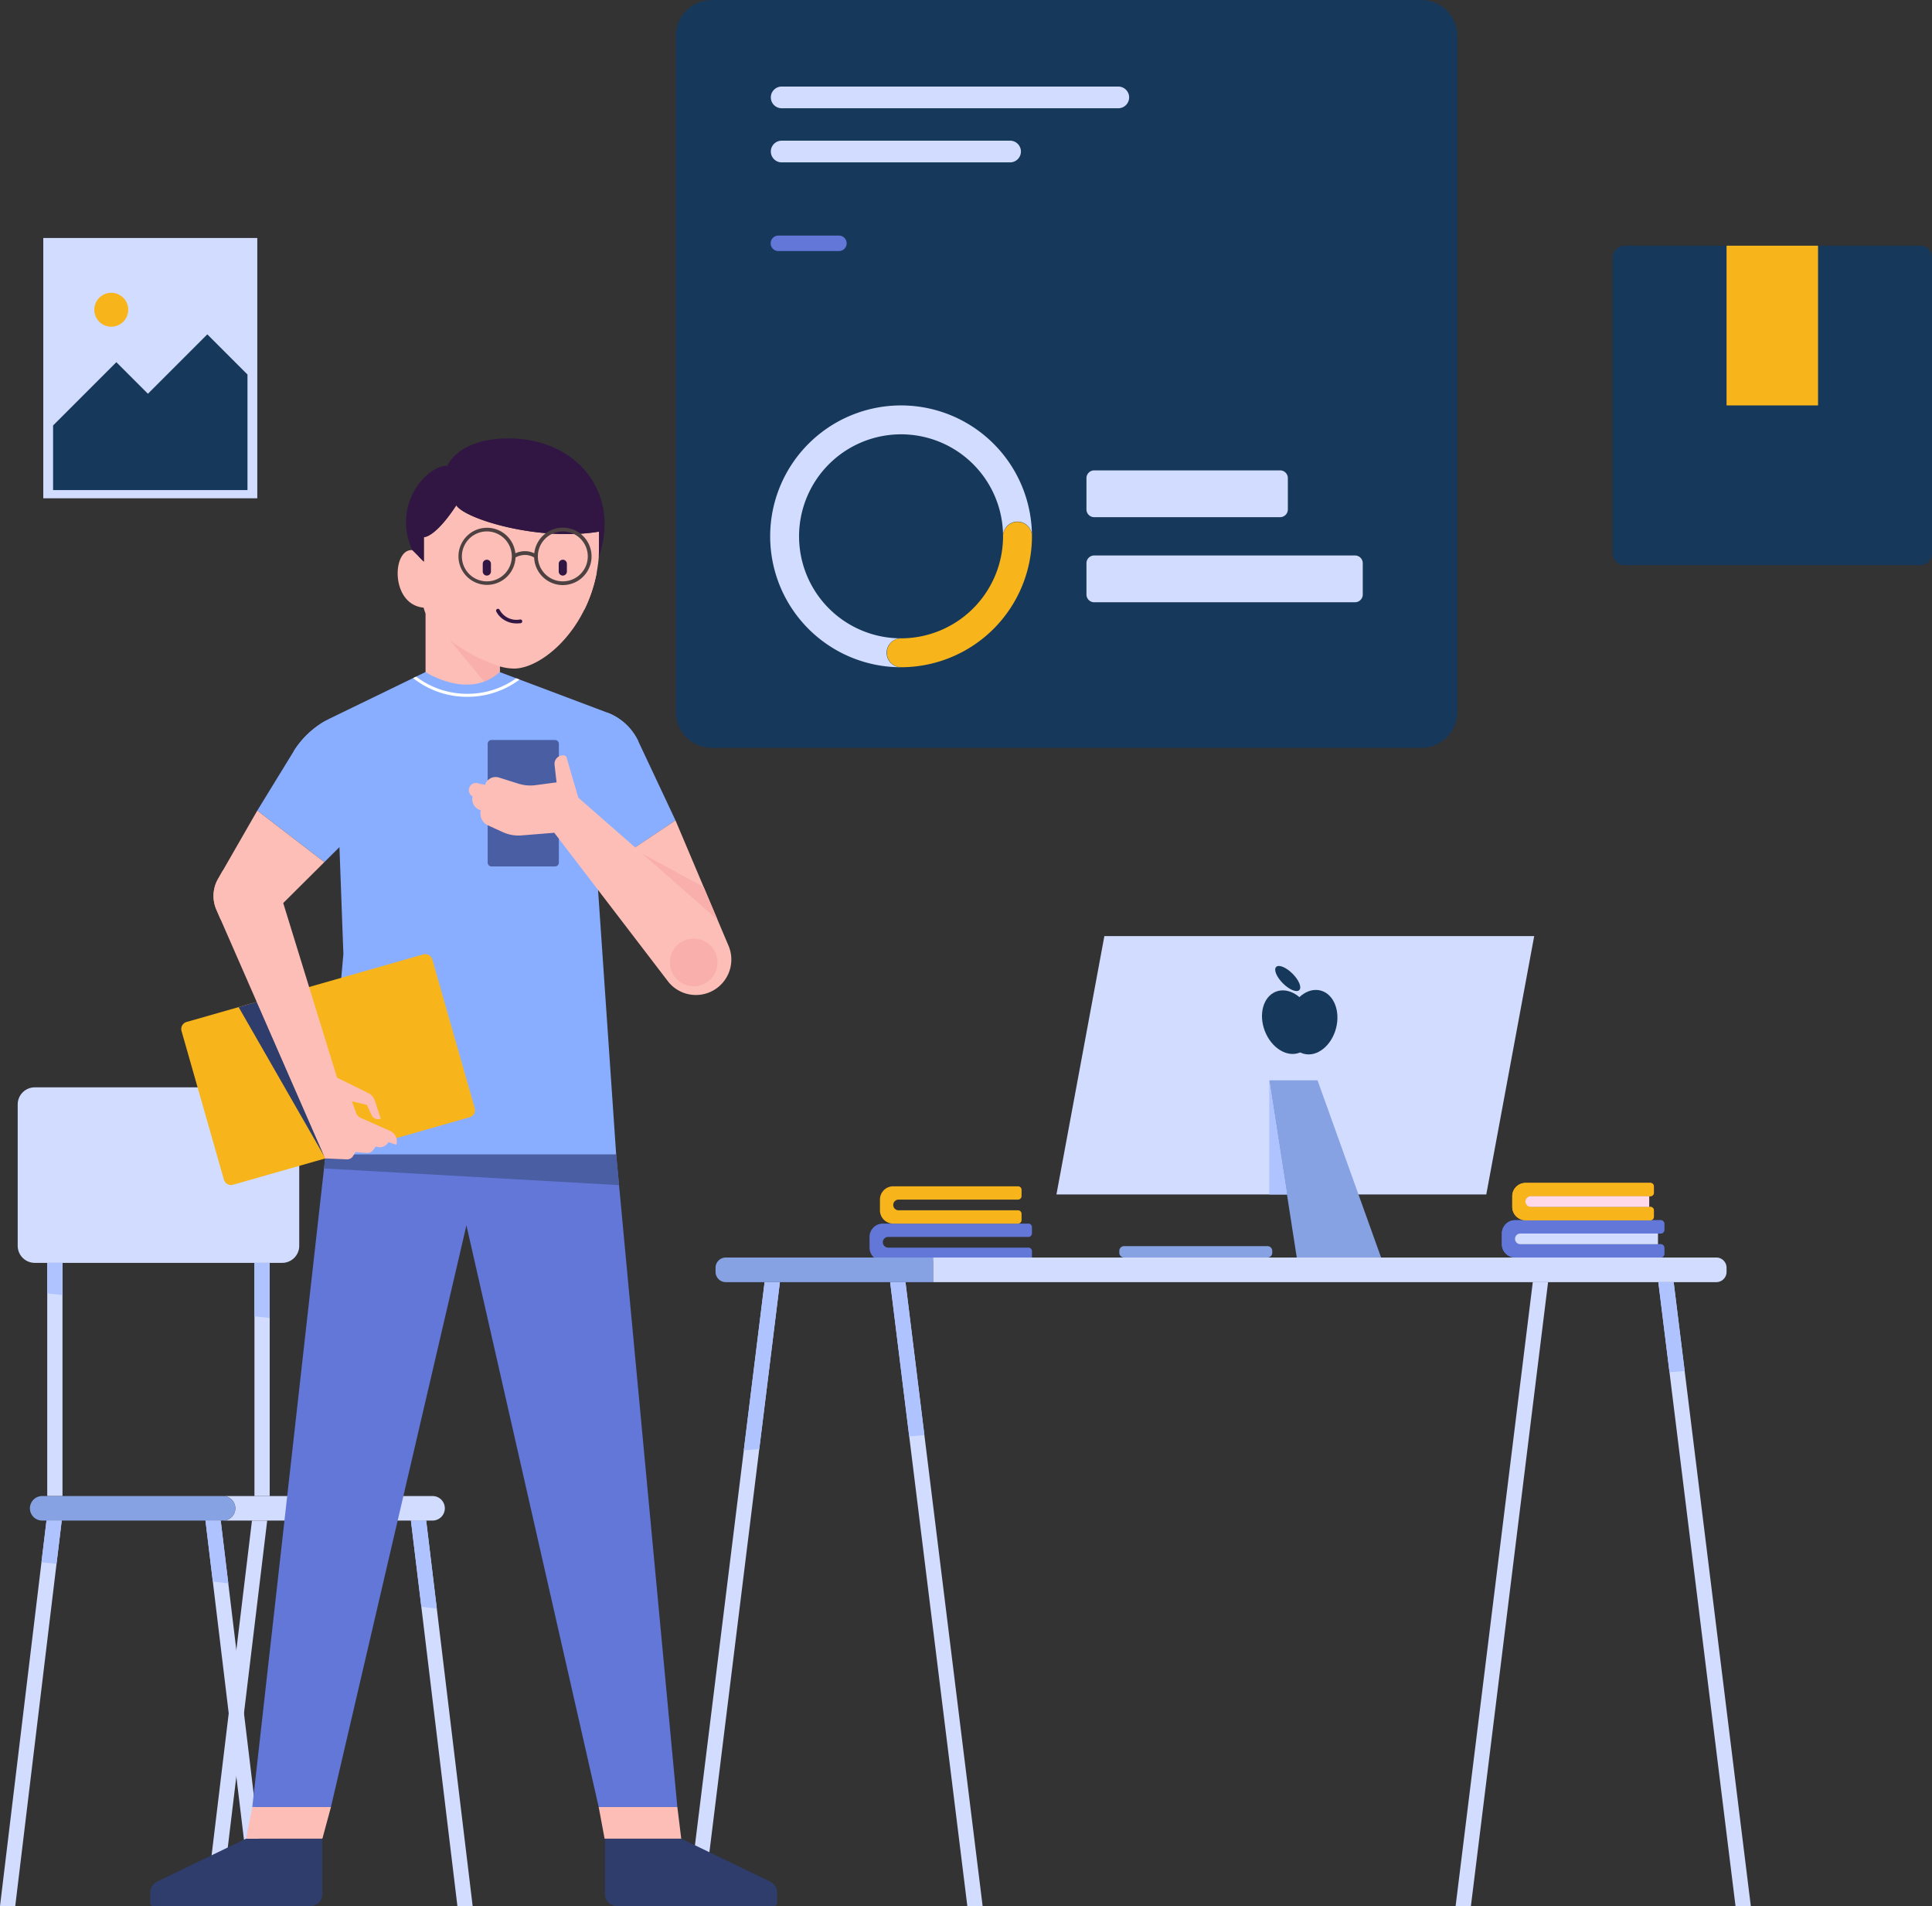 <svg xmlns="http://www.w3.org/2000/svg" width="425.647" height="419.876" viewBox="0 0 425.647 419.876">
  <rect x="0" y="0" width="425.647" height="419.876" fill="#333333" stroke="none"/>
  <g id="Group_2" data-name="Group 2" transform="translate(-1239.224 -3193.983)">
    <g id="Group_48" data-name="Group 48" transform="translate(1239.224 3193.983)">
      <path id="Fill_907" data-name="Fill 907" d="M13.6,0,3.359,84.923H0L10.243,0Z" transform="translate(45.268 334.953)" fill="#d2dcff"/>
      <path id="Fill_908" data-name="Fill 908" d="M13.6,0,12.451,9.551,3.36,84.924H0L9.137,9.178,10.243,0Z" transform="translate(0 334.952)" fill="#d2dcff"/>
      <path id="Fill_909" data-name="Fill 909" d="M13.6,84.924h-3.36L8.827,73.179,7.147,59.253,1.622,13.445,0,0H3.36L5.028,13.83l3.8,31.494L10.506,59.25Z" transform="translate(45.268 334.952)" fill="#d2dcff"/>
      <path id="Fill_910" data-name="Fill 910" d="M13.6,84.924h-3.36L2.293,19.009h0L0,0H3.36L5.7,19.375Z" transform="translate(90.534 334.952)" fill="#d2dcff"/>
      <path id="Fill_911" data-name="Fill 911" d="M0,51.37H3.36V0H0Z" transform="translate(10.407 278.182)" fill="#d2dcff"/>
      <path id="Fill_912" data-name="Fill 912" d="M0,51.37H3.359V0H0Z" transform="translate(56.059 278.182)" fill="#d2dcff"/>
      <path id="Fill_913" data-name="Fill 913" d="M46.159,0H0A2.7,2.7,0,0,1,2.7,2.7,2.7,2.7,0,0,1,0,5.4H46.159a2.7,2.7,0,1,0,0-5.4" transform="translate(49.145 329.552)" fill="#d2dcff"/>
      <path id="Fill_914" data-name="Fill 914" d="M45.254,2.7h0a2.7,2.7,0,0,0-2.7-2.7H2.7a2.7,2.7,0,1,0,0,5.4H42.555a2.7,2.7,0,0,0,2.7-2.7" transform="translate(6.591 329.553)" fill="#86a2e2"/>
      <path id="Fill_915" data-name="Fill 915" d="M58.264,0H3.763A3.763,3.763,0,0,0,0,3.763V34.9a3.762,3.762,0,0,0,3.763,3.762h54.5A3.762,3.762,0,0,0,62.027,34.9V3.763A3.763,3.763,0,0,0,58.264,0" transform="translate(3.9 239.524)" fill="#d2dcff"/>
      <path id="Fill_916" data-name="Fill 916" d="M4.466,0,3.314,9.551,0,9.178,1.106,0Z" transform="translate(9.137 334.952)" fill="#aec3ff"/>
      <path id="Fill_917" data-name="Fill 917" d="M3.36,0,5.028,13.83l-3.406-.385L0,0Z" transform="translate(45.267 334.952)" fill="#aec3ff"/>
      <path id="Fill_918" data-name="Fill 918" d="M5.7,19.375l-3.4-.366h0L0,0H3.36Z" transform="translate(90.534 334.952)" fill="#aec3ff"/>
      <path id="Fill_919" data-name="Fill 919" d="M0,0H3.36V7.1L0,6.724Z" transform="translate(10.407 278.182)" fill="#aec3ff"/>
      <path id="Fill_920" data-name="Fill 920" d="M3.359,0V12.149L0,11.777V0Z" transform="translate(56.06 278.182)" fill="#aec3ff"/>
      <path id="Fill_921" data-name="Fill 921" d="M0,57.34H47.148V0H0Z" transform="translate(9.536 52.425)" fill="#d2dcff"/>
      <path id="Fill_922" data-name="Fill 922" d="M0,53.717H42.828V0H0Z" transform="translate(11.696 54.237)" fill="#d2dcff"/>
      <path id="Fill_923" data-name="Fill 923" d="M0,20.066,13.937,6.129l6.956,6.957L33.979,0l8.849,8.849V34.3H0Z" transform="translate(11.696 73.653)" fill="#16385a"/>
      <path id="Fill_924" data-name="Fill 924" d="M7.472,3.736A3.736,3.736,0,1,1,3.736,0,3.735,3.735,0,0,1,7.472,3.736" transform="translate(20.776 64.497)" fill="#f8b51b"/>
      <path id="Fill_925" data-name="Fill 925" d="M164.263,164.737H7.963A7.963,7.963,0,0,1,0,156.774V7.963A7.963,7.963,0,0,1,7.963,0h156.3a7.963,7.963,0,0,1,7.963,7.963V156.774a7.963,7.963,0,0,1-7.963,7.963" transform="translate(148.864)" fill="#16385a"/>
      <path id="Fill_926" data-name="Fill 926" d="M76.551,4.779H2.39A2.389,2.389,0,1,1,2.39,0H76.551a2.389,2.389,0,1,1,0,4.779" transform="translate(169.825 19.066)" fill="#d2dcff"/>
      <path id="Fill_927" data-name="Fill 927" d="M52.71,4.78H2.39A2.39,2.39,0,0,1,2.39,0H52.71a2.39,2.39,0,0,1,0,4.78" transform="translate(169.825 30.989)" fill="#d2dcff"/>
      <path id="Fill_928" data-name="Fill 928" d="M14.96,3.413H1.707A1.707,1.707,0,1,1,1.707,0H14.96a1.707,1.707,0,1,1,0,3.413" transform="translate(169.825 51.892)" fill="#6277d7"/>
      <path id="Fill_929" data-name="Fill 929" d="M42.663,10.311H1.707A1.707,1.707,0,0,1,0,8.6v-6.9A1.707,1.707,0,0,1,1.707,0H42.663A1.708,1.708,0,0,1,44.37,1.707V8.6a1.707,1.707,0,0,1-1.707,1.707" transform="translate(239.362 103.616)" fill="#d2dcff"/>
      <path id="Fill_930" data-name="Fill 930" d="M59.167,10.311H1.707A1.706,1.706,0,0,1,0,8.6v-6.9A1.707,1.707,0,0,1,1.707,0h57.46a1.708,1.708,0,0,1,1.707,1.707V8.6a1.707,1.707,0,0,1-1.707,1.706" transform="translate(239.362 122.359)" fill="#d2dcff"/>
      <path id="Fill_931" data-name="Fill 931" d="M25.654,54.491a3.183,3.183,0,0,1,3.184-3.184,22.47,22.47,0,1,1,22.47-22.47,3.184,3.184,0,1,1,6.367,0A28.837,28.837,0,1,0,28.838,57.675a3.184,3.184,0,0,1-3.184-3.184" transform="translate(169.678 89.307)" fill="#d2dcff"/>
      <path id="Fill_932" data-name="Fill 932" d="M28.837,0a3.185,3.185,0,0,0-3.184,3.184,22.5,22.5,0,0,1-22.47,22.47,3.184,3.184,0,0,0,0,6.367A28.87,28.87,0,0,0,32.021,3.184,3.184,3.184,0,0,0,28.837,0" transform="translate(195.333 114.96)" fill="#f8b51b"/>
      <path id="Fill_933" data-name="Fill 933" d="M67.78,0H2.587A2.587,2.587,0,0,0,0,2.587V67.78a2.587,2.587,0,0,0,2.587,2.587H67.78a2.587,2.587,0,0,0,2.587-2.587V2.587A2.587,2.587,0,0,0,67.78,0" transform="translate(355.28 54.123)" fill="#16385a"/>
      <path id="Fill_934" data-name="Fill 934" d="M0,35.184H20.156V0H0Z" transform="translate(380.385 54.123)" fill="#f8b51b"/>
      <path id="Fill_935" data-name="Fill 935" d="M35.782,2.156V.774A.774.774,0,0,0,35.008,0H2.93A2.93,2.93,0,0,0,0,2.93V5.288a2.93,2.93,0,0,0,2.93,2.93H35.008a.774.774,0,0,0,.774-.774V6.061a.774.774,0,0,0-.774-.773H4.109a1.179,1.179,0,1,1,0-2.358h30.9a.774.774,0,0,0,.774-.774" transform="translate(330.88 268.791)" fill="#6277d7"/>
      <path id="Fill_935-2" data-name="Fill 935" d="M35.782,2.156V.774A.774.774,0,0,0,35.008,0H2.93A2.93,2.93,0,0,0,0,2.93V5.288a2.93,2.93,0,0,0,2.93,2.93H35.008a.774.774,0,0,0,.774-.774V6.061a.774.774,0,0,0-.774-.773H4.109a1.179,1.179,0,1,1,0-2.358h30.9a.774.774,0,0,0,.774-.774" transform="translate(330.88 268.791)" fill="#6277d7"/>
      <path id="Fill_935-3" data-name="Fill 935" d="M35.782,2.156V.774A.774.774,0,0,0,35.008,0H2.93A2.93,2.93,0,0,0,0,2.93V5.288a2.93,2.93,0,0,0,2.93,2.93H35.008a.774.774,0,0,0,.774-.774V6.061a.774.774,0,0,0-.774-.773H4.109a1.179,1.179,0,1,1,0-2.358h30.9a.774.774,0,0,0,.774-.774" transform="translate(191.572 269.539)" fill="#6277d7"/>
      <path id="Fill_936" data-name="Fill 936" d="M31.466,0V2.357H1.179A1.179,1.179,0,1,1,1.179,0Z" transform="translate(333.81 271.721)" fill="#d2dcff"/>
      <path id="Fill_937" data-name="Fill 937" d="M31.2,2.156V.773A.773.773,0,0,0,30.424,0H2.93A2.929,2.929,0,0,0,0,2.929V5.287A2.93,2.93,0,0,0,2.93,8.218H30.424a.775.775,0,0,0,.774-.775V6.061a.775.775,0,0,0-.774-.774H4.109a1.179,1.179,0,1,1,0-2.358H30.424a.774.774,0,0,0,.774-.773" transform="translate(333.172 260.573)" fill="#f8b51b"/>
      <path id="Fill_937-2" data-name="Fill 937" d="M31.2,2.156V.773A.773.773,0,0,0,30.424,0H2.93A2.929,2.929,0,0,0,0,2.929V5.287A2.93,2.93,0,0,0,2.93,8.218H30.424a.775.775,0,0,0,.774-.775V6.061a.775.775,0,0,0-.774-.774H4.109a1.179,1.179,0,1,1,0-2.358H30.424a.774.774,0,0,0,.774-.773" transform="translate(333.172 260.573)" fill="#f8b51b"/>
      <path id="Fill_937-3" data-name="Fill 937" d="M31.2,2.156V.773A.773.773,0,0,0,30.424,0H2.93A2.929,2.929,0,0,0,0,2.929V5.287A2.93,2.93,0,0,0,2.93,8.218H30.424a.775.775,0,0,0,.774-.775V6.061a.775.775,0,0,0-.774-.774H4.109a1.179,1.179,0,1,1,0-2.358H30.424a.774.774,0,0,0,.774-.773" transform="translate(193.864 261.321)" fill="#f8b51b"/>
      <path id="Fill_938" data-name="Fill 938" d="M27.248,0V2.357H1.179A1.179,1.179,0,1,1,1.179,0Z" transform="translate(336.103 263.503)" fill="#ffd9e8"/>
      <path id="Fill_939" data-name="Fill 939" d="M20.371,0l-17,137.422H0L17,0Z" transform="translate(320.694 282.432)" fill="#d2dcff"/>
      <path id="Fill_940" data-name="Fill 940" d="M20.371,137.422H17L2.456,19.856,0,0H3.375L5.8,19.573Z" transform="translate(365.356 282.432)" fill="#d2dcff"/>
      <path id="Fill_941" data-name="Fill 941" d="M20.372,0,15.825,36.767,3.375,137.422H0L12.414,37.055,17,0Z" transform="translate(151.453 282.432)" fill="#d2dcff"/>
      <path id="Fill_942" data-name="Fill 942" d="M20.372,137.422H17L4.2,33.981,0,0H3.375L7.543,33.7Z" transform="translate(196.114 282.432)" fill="#d2dcff"/>
      <path id="Fill_943" data-name="Fill 943" d="M4.583,0H7.958L3.411,36.767,0,37.055Z" transform="translate(163.867 282.432)" fill="#aec3ff"/>
      <path id="Fill_944" data-name="Fill 944" d="M3.375,0,7.543,33.7,4.2,33.98,0,0Z" transform="translate(196.114 282.432)" fill="#aec3ff"/>
      <path id="Fill_945" data-name="Fill 945" d="M5.8,19.573l-3.34.282L0,0H3.375Z" transform="translate(365.355 282.433)" fill="#aec3ff"/>
      <path id="Fill_946" data-name="Fill 946" d="M172.565,5.423H0V0H172.565a2.256,2.256,0,0,1,2.256,2.256v.91a2.257,2.257,0,0,1-2.256,2.257" transform="translate(205.564 277.009)" fill="#d2dcff"/>
      <path id="Fill_947" data-name="Fill 947" d="M47.915,5.423H2.256A2.257,2.257,0,0,1,0,3.166v-.91A2.256,2.256,0,0,1,2.256,0H47.915Z" transform="translate(157.648 277.009)" fill="#86a2e2"/>
      <path id="Fill_950" data-name="Fill 950" d="M94.7,56.915H0L10.558,0h94.7Z" transform="translate(232.75 206.201)" fill="#d2dcff"/>
      <path id="Fill_951" data-name="Fill 951" d="M0,0H10.637l14,39.032H6.059Z" transform="translate(279.636 237.977)" fill="#86a2e2"/>
      <path id="Fill_952" data-name="Fill 952" d="M32.652,0H1.042A1.042,1.042,0,0,0,0,1.042v.421A1.042,1.042,0,0,0,1.042,2.506h31.61a1.043,1.043,0,0,0,1.042-1.043V1.042A1.043,1.043,0,0,0,32.652,0" transform="translate(246.601 274.504)" fill="#86a2e2"/>
      <path id="Fill_953" data-name="Fill 953" d="M0,0V25.139H3.9Z" transform="translate(279.636 237.977)" fill="#aec3ff"/>
      <path id="Fill_954" data-name="Fill 954" d="M44.36,5.793C31.27,7.975,14.96,3.1,12.915,0,8.175,7.223,5.768,7,5.768,7v5.417L4.7,11.343C4.368,10.6,3.844,9.855,3.06,9.855c-4.31,0-4.612,11.988,2.643,12.681.143.47.29.909.441,1.307V43.03H22.506V35.483a11.92,11.92,0,0,0,3.122.476c6.451,0,17.443-9.485,18.69-24.617.075-2.856.042-5.549.042-5.549" transform="translate(87.611 111.317)" fill="#fcbeb7"/>
      <path id="Fill_955" data-name="Fill 955" d="M22.657,0C11.373,0,9.116,6.019,9.116,6.019c-4.814,0-12.187,8.8-7.749,18.581l.023.022,2.536,2.535V21.74s2.407.227,7.146-7c2.045,3.1,18.356,7.975,31.445,5.793,0,0,.034,2.693-.041,5.549a.028.028,0,0,1,0,.009C47.365,11.952,37.552,0,22.657,0" transform="translate(89.454 96.573)" fill="#311643"/>
      <path id="Fill_956" data-name="Fill 956" d="M.9,3.491a.9.9,0,0,1-.9-.9V.9A.9.9,0,0,1,1.806.9V2.589a.9.9,0,0,1-.9.9" transform="translate(106.356 123.299)" fill="#311643"/>
      <path id="Fill_957" data-name="Fill 957" d="M.9,3.491a.9.9,0,0,1-.9-.9V.9A.9.9,0,0,1,1.8.9V2.589a.9.9,0,0,1-.9.9" transform="translate(123.095 123.299)" fill="#311643"/>
      <path id="Fill_958" data-name="Fill 958" d="M4.61,3.228A5.159,5.159,0,0,1,1.237,2.071,4.618,4.618,0,0,1,.036.583.414.414,0,0,1,.79.242,4.218,4.218,0,0,0,5.306,2.36a.414.414,0,1,1,.1.822,7.1,7.1,0,0,1-.791.046" transform="translate(109.286 134.099)" fill="#311643"/>
      <path id="Fill_959" data-name="Fill 959" d="M8.927,4.464A4.464,4.464,0,1,1,4.464,0,4.463,4.463,0,0,1,8.927,4.464" transform="translate(96.802 125.347)" fill="#fcbeb7"/>
      <path id="Fill_960" data-name="Fill 960" d="M6.951.758A31.785,31.785,0,0,1,4.239,8.921,4.463,4.463,0,1,1,6.951.758" transform="translate(124.515 125.347)" fill="#fcbeb7"/>
      <path id="Fill_961" data-name="Fill 961" d="M23.064,12.651a6.331,6.331,0,0,1-6.319-6.088,4.092,4.092,0,0,0-2.031-.55,4.328,4.328,0,0,0-2.069.546,6.288,6.288,0,1,1-.031-.914,5.088,5.088,0,0,1,2.1-.468,4.815,4.815,0,0,1,2.064.471,6.325,6.325,0,1,1,6.289,7Zm0-11.823a5.5,5.5,0,1,0,5.5,5.5A5.5,5.5,0,0,0,23.064.828ZM6.326.828a5.5,5.5,0,1,0,5.5,5.5A5.5,5.5,0,0,0,6.326.828Z" transform="translate(100.934 116.235)" fill="#4d4141"/>
      <path id="Fill_962" data-name="Fill 962" d="M11.078,13.43V5.883A36.4,36.4,0,0,1,0,0Z" transform="translate(99.04 140.917)" fill="#f9afab"/>
      <path id="Fill_963" data-name="Fill 963" d="M93.645,143.751H76.316L47.179,15.619,17.329,143.751H0L16.146,0h64.02Z" transform="translate(55.583 254.304)" fill="#6277d7"/>
      <path id="Fill_964" data-name="Fill 964" d="M0,0V12.247a2.585,2.585,0,0,0,2.585,2.585H37.319a.6.6,0,0,0,.6-.6V11.875A2.686,2.686,0,0,0,36.4,9.456L16.814,0Z" transform="translate(133.276 405.022)" fill="#2f3d6c"/>
      <path id="Fill_965" data-name="Fill 965" d="M37.918,0V12.247a2.585,2.585,0,0,1-2.585,2.585H.6a.6.6,0,0,1-.6-.6V11.875A2.686,2.686,0,0,1,1.519,9.456L21.1,0Z" transform="translate(33.11 405.022)" fill="#2f3d6c"/>
      <path id="Fill_966" data-name="Fill 966" d="M0,0,1.3,6.967H18.19L17.329,0Z" transform="translate(131.9 398.055)" fill="#fcbeb7"/>
      <path id="Fill_967" data-name="Fill 967" d="M1.371,0,0,6.967H16.815L18.7,0Z" transform="translate(54.213 398.055)" fill="#fcbeb7"/>
      <path id="Fill_968" data-name="Fill 968" d="M0,3.084,65,6.756,64.366,0H.346" transform="translate(71.384 254.304)" fill="#4a5ea3"/>
      <path id="Fill_969" data-name="Fill 969" d="M0,0,14.773,11.357" transform="translate(56.687 178.553)" fill="#fcbeb7"/>
      <path id="Fill_970" data-name="Fill 970" d="M74.822,44.313l4.241,61.953H15.043L18.966,62.12,18.1,38.561l-3.323,3.312L0,30.515,7.937,17.58a19.681,19.681,0,0,1,8.178-7.41L34.324,1.333l.666-.324L37.069,0s9.5,6.236,16.333,0l3.649,1.375.742.28,19.3,7.274a12.415,12.415,0,0,1,6.856,6.335l8.185,17.411Z" transform="translate(56.687 148.038)" fill="#89aeff"/>
      <path id="Fill_971" data-name="Fill 971" d="M22.727.366A18.529,18.529,0,0,1,11.946,3.788,18.534,18.534,0,0,1,.666,0L0,.323A19.2,19.2,0,0,0,11.946,4.45,19.188,19.188,0,0,0,23.469.645Z" transform="translate(91.011 149.048)" fill="#fff"/>
      <path id="Fill_972" data-name="Fill 972" d="M7.319,1.575a5.5,5.5,0,0,1-5.5,5.5A5.486,5.486,0,0,1,0,6.77,19.663,19.663,0,0,1,7.09,0a5.5,5.5,0,0,1,.229,1.575" transform="translate(64.689 158.744)" fill="#89aeff"/>
      <path id="Fill_973" data-name="Fill 973" d="M16.589,8.3A8.295,8.295,0,1,1,8.3,0a8.294,8.294,0,0,1,8.294,8.3" transform="translate(67.039 303.185)" fill="#6277d7"/>
      <path id="Fill_974" data-name="Fill 974" d="M16.589,8.3A8.295,8.295,0,1,1,8.294,0a8.3,8.3,0,0,1,8.3,8.3" transform="translate(122.377 303.185)" fill="#6277d7"/>
      <path id="Fill_975" data-name="Fill 975" d="M63.543,35.921,11.4,50.8a1.616,1.616,0,0,1-2-1.109L.063,16.938a1.613,1.613,0,0,1,1.109-2L53.31.063a1.616,1.616,0,0,1,2,1.11l9.346,32.751a1.617,1.617,0,0,1-1.11,2" transform="translate(39.933 210.182)" fill="#f8b51b"/>
      <path id="Fill_976" data-name="Fill 976" d="M14.839,27.854h-14A.843.843,0,0,1,0,27.011V.842A.843.843,0,0,1,.843,0h14a.843.843,0,0,1,.843.842V27.011a.843.843,0,0,1-.843.843" transform="translate(107.44 163.008)" fill="#4a5ea3"/>
      <path id="Fill_977" data-name="Fill 977" d="M57.192,41.912,45.523,14.329l-8.9,5.953L24.109,9.32,21.552.555a.623.623,0,0,0-.535-.538,1.9,1.9,0,0,0-2.138,2.1l.439,3.84-4.642.615a8.644,8.644,0,0,1-3.73-.322L6.628,4.891A2.432,2.432,0,0,0,3.567,6.522L1.9,6.137A1.54,1.54,0,0,0,.061,7.25l-.012.045A1.543,1.543,0,0,0,.828,9.049,2.513,2.513,0,0,0,2.6,12.1l.038.009A2.842,2.842,0,0,0,4.2,15.422l3.268,1.493a8.365,8.365,0,0,0,3.925.743l7.424-.6L44.029,50l.005.006h0a7.809,7.809,0,0,0,13.158-8.1" transform="translate(103.298 166.385)" fill="#fcbeb7"/>
      <path id="Fill_978" data-name="Fill 978" d="M5.322,7.062A5.326,5.326,0,0,1,.291,0a12.416,12.416,0,0,1,6.76,6.3A4.15,4.15,0,0,1,5.322,7.062Z" transform="translate(133.585 157.004)" fill="#89aeff"/>
      <path id="Fill_979" data-name="Fill 979" d="M0,0,13.508,7.3l3.054,7.219Z" transform="translate(141.508 188.062)" fill="#f9afab"/>
      <path id="Fill_980" data-name="Fill 980" d="M19.123,34.478,0,1.155,4.046,0Z" transform="translate(52.574 220.695)" fill="#2f3d6c"/>
      <path id="Fill_981" data-name="Fill 981" d="M10.495,5.247A5.247,5.247,0,1,1,5.247,0a5.248,5.248,0,0,1,5.248,5.247" transform="translate(147.575 206.756)" fill="#f9afab"/>
      <path id="Fill_982" data-name="Fill 982" d="M6.053,5.336a5.568,5.568,0,0,1-4.5,5.465L.616,8.621a7.568,7.568,0,0,1,.391-6.762L2.075,0A5.569,5.569,0,0,1,6.053,5.336" transform="translate(47.042 191.727)" fill="#f9afab"/>
      <path id="Fill_983" data-name="Fill 983" d="M38.917,70.584l-6.511-2.906a1.816,1.816,0,0,1-.969-1.04l-.944-2.6,3.29.807L34.832,67.1a1.548,1.548,0,0,0,2.014.767l-1.37-4.136a2.823,2.823,0,0,0-1.385-1.508l-6.875-3.381L15.356,20.372l9.061-9.015L9.644,0,1.006,15.033A7.571,7.571,0,0,0,.615,21.8L24.589,76.619l4.758.22a1.559,1.559,0,0,0,1.407-.755l.518-.864,2.5.205a1.558,1.558,0,0,0,1.377-.624l.589-.8.351.093a2.144,2.144,0,0,0,2.436-1.059l1.738.579a2.483,2.483,0,0,0-1.35-3.035" transform="translate(47.043 178.553)" fill="#fcbeb7"/>
    </g>
    <g id="Group_1" data-name="Group 1" transform="translate(-161 38.942)">
      <ellipse id="Ellipse_2" data-name="Ellipse 2" cx="5.406" cy="7.208" rx="5.406" ry="7.208" transform="translate(1676.297 3375.415) rotate(-21)" fill="#16385a"/>
      <ellipse id="Ellipse_3" data-name="Ellipse 3" cx="5.406" cy="7.208" rx="5.406" ry="7.208" transform="matrix(0.966, 0.259, -0.259, 0.966, 1685.977, 3371.845)" fill="#16385a"/>
      <ellipse id="Ellipse_4" data-name="Ellipse 4" cx="1.502" cy="3.604" rx="1.502" ry="3.604" transform="translate(1680.317 3369.103) rotate(-45)" fill="#16385a"/>
    </g>
  </g>
</svg>
